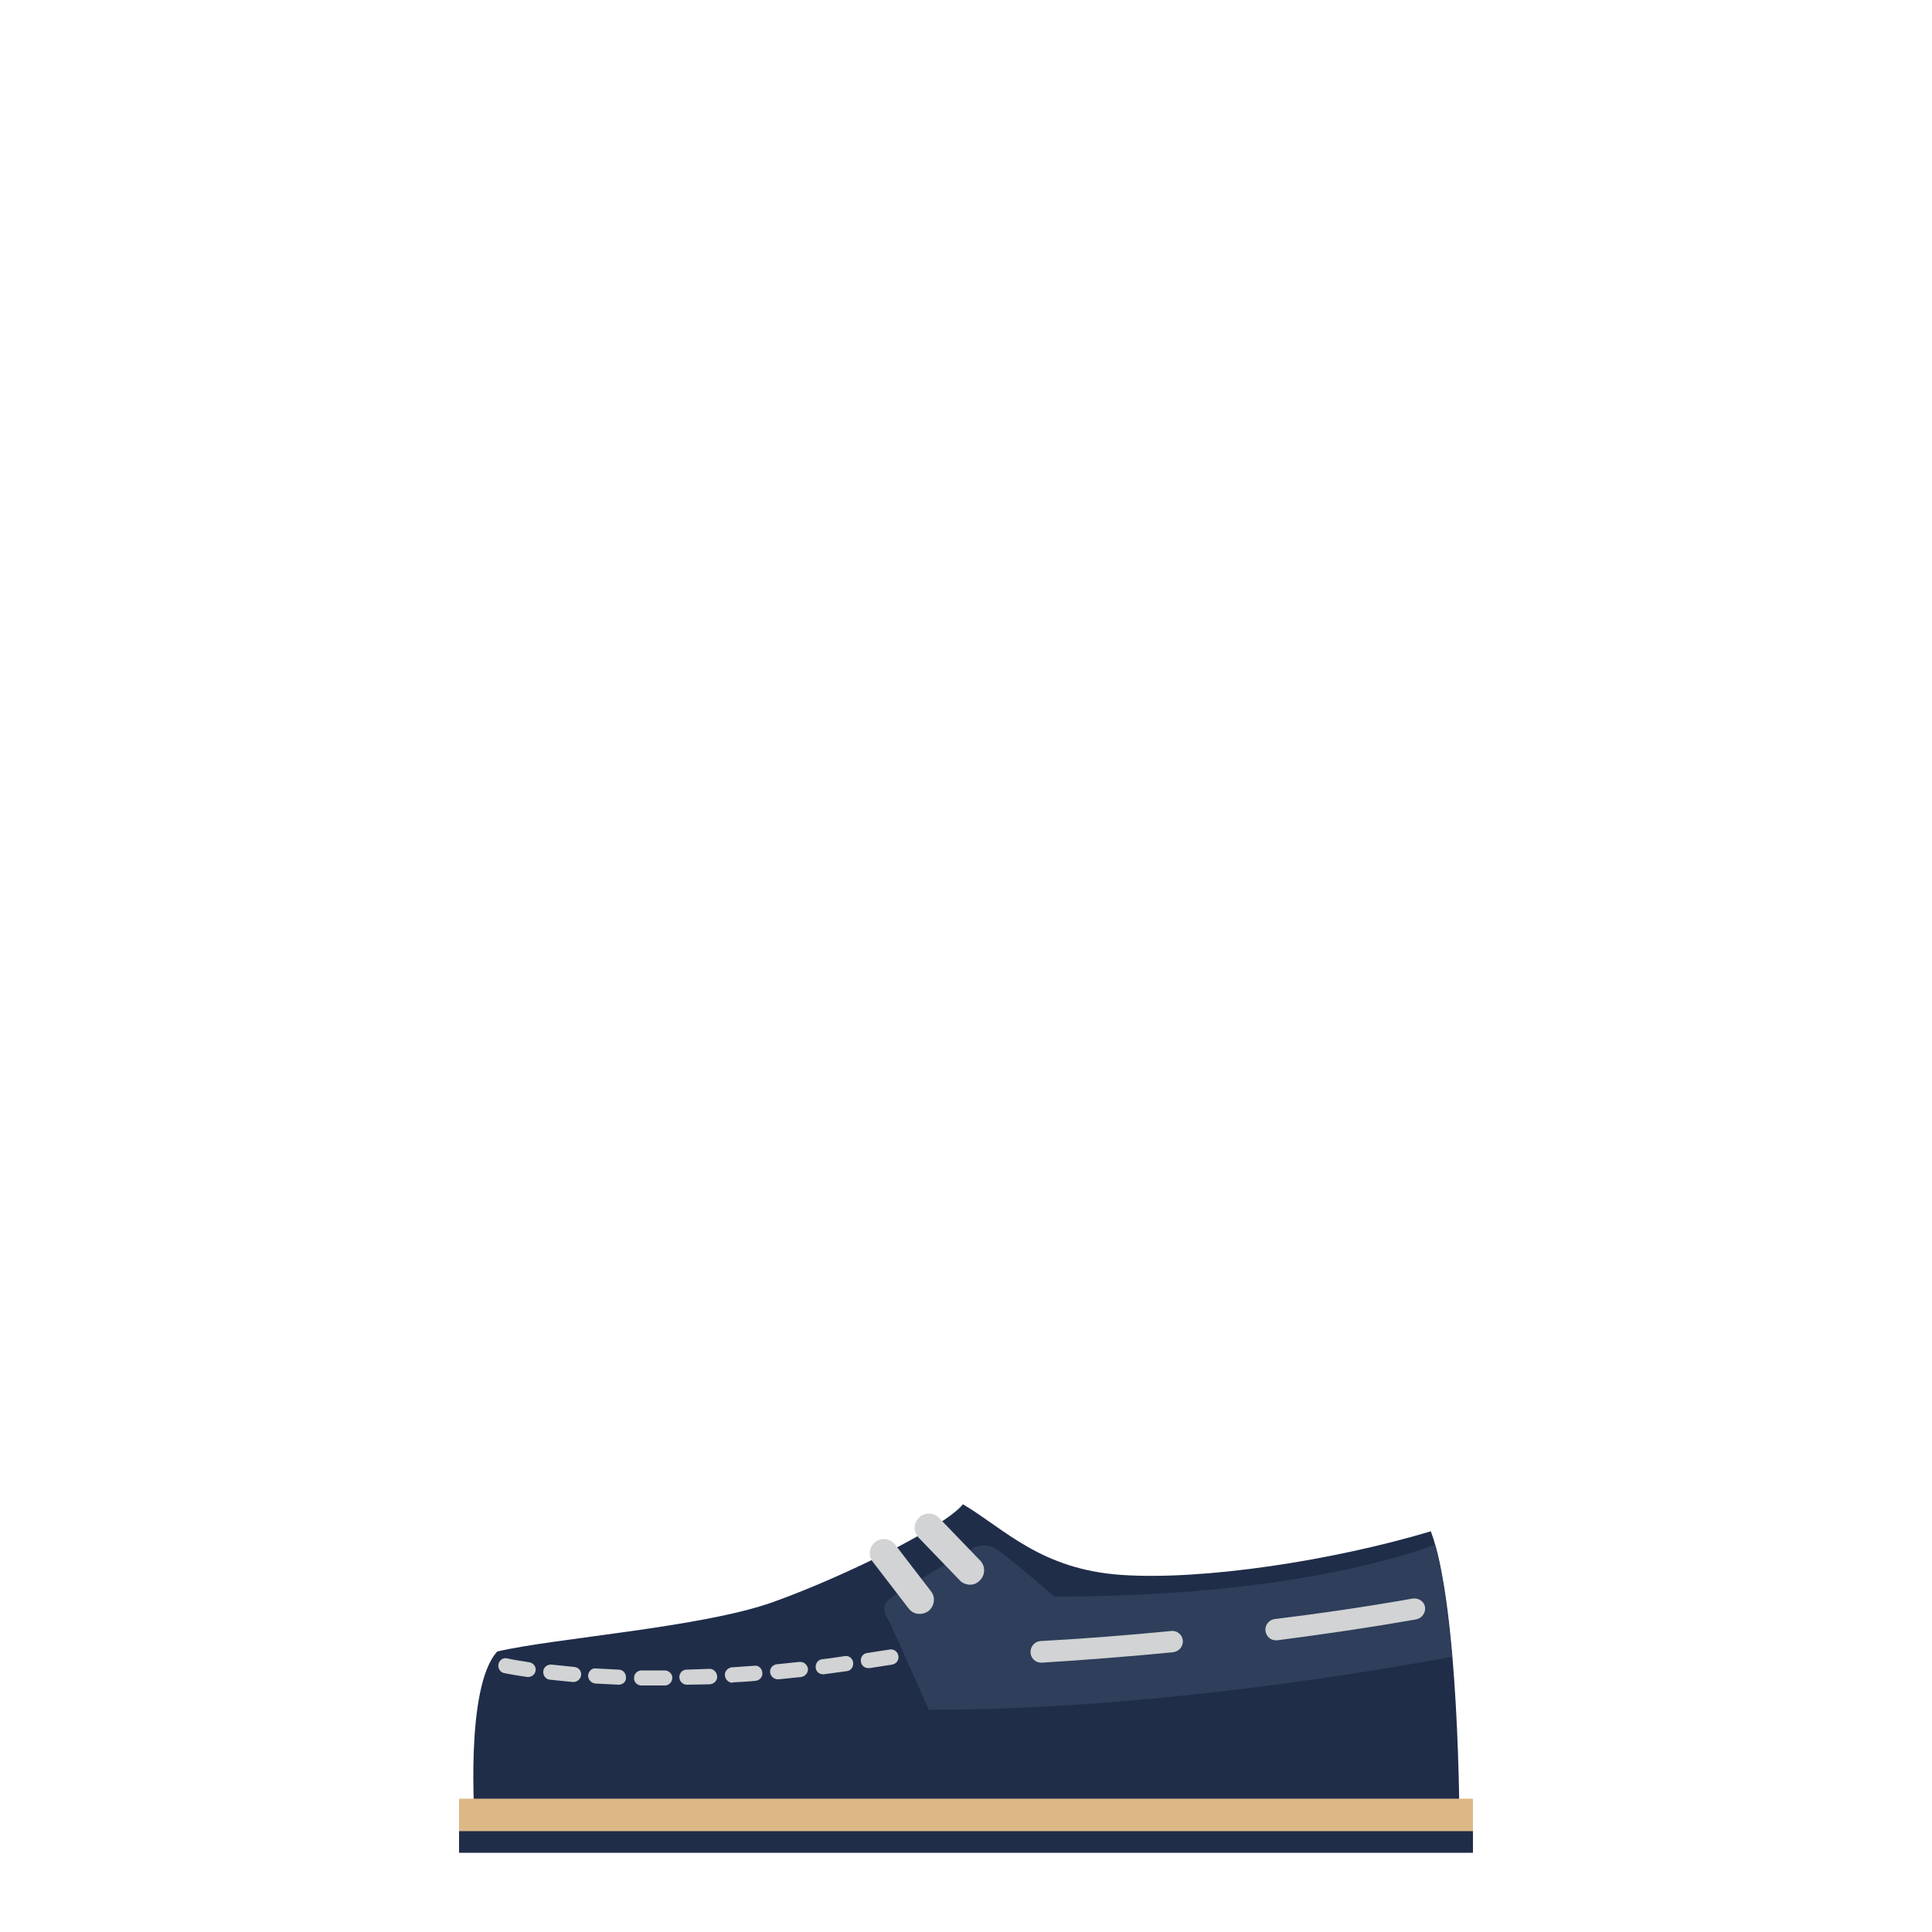 <?xml version="1.0" encoding="utf-8"?>
<!-- Generator: Adobe Illustrator 18.0.0, SVG Export Plug-In . SVG Version: 6.00 Build 0)  -->
<!DOCTYPE svg PUBLIC "-//W3C//DTD SVG 1.1//EN" "http://www.w3.org/Graphics/SVG/1.1/DTD/svg11.dtd">
<svg version="1.1" id="content" xmlns="http://www.w3.org/2000/svg" xmlns:xlink="http://www.w3.org/1999/xlink" x="0px" y="0px"
	 width="500px" height="500px" viewBox="0 0 500 500" enable-background="new 0 0 500 500" xml:space="preserve">
<rect id="position" display="none" fill="none" stroke="#000000" width="500" height="500"/>
<g id="bounds" display="none">
	<rect x="0.2" y="80.2" display="inline" fill="none" stroke="#EAEAEA" stroke-miterlimit="10" width="499.5" height="499.5"/>
</g>
<g id="shoes">
	<path fill="#202D49" d="M290.4,407.6c-21.1-1.4-30.5-12-41.2-18.3c-4.6,5.8-30.7,18.7-49.1,25.3c-18.4,6.6-56.4,9.3-71.4,12.8
		c-8.5,9.2-5.8,44.6-5.8,44.6h254.8c0,0,0-56-7.4-75.7C344.9,403.9,311.5,409,290.4,407.6z"/>
	<rect x="118.8" y="465.5" fill="#DDB887" width="262.4" height="11"/>
	<rect x="118.8" y="473.9" fill="#202D49" width="262.4" height="5.6"/>
	<path fill="#2E3E5B" d="M251.2,401c0,0-18,10.5-21,12.8c-3,2.2,0,5.9,0,5.9l10.2,22.8c59.5,0,119.1-10.8,135.4-13.7
		c-0.9-9.9-2.5-22.8-4.4-29c-23.9,8.5-58.3,13.4-98.5,13.4c0,0-11.3-9.8-14.9-12.2C254.5,398.6,251.2,401,251.2,401z"/>
	<path fill="#D1D3D4" d="M303.1,422.1c-11.3,1.1-22.7,2-33.8,2.6c-1.5,0.1-2.7,1.4-2.6,3c0.1,1.5,1.3,2.6,2.8,2.6c0.1,0,0.1,0,0.1,0
		c11.2-0.7,22.7-1.6,34-2.7c1.5-0.2,2.7-1.5,2.5-3.1C306,423.1,304.6,421.9,303.1,422.1z"/>
	<path fill="#D1D3D4" d="M365.6,413.7c-11.3,2-23.4,3.8-35.7,5.3c-1.5,0.2-2.6,1.6-2.4,3.1c0.2,1.4,1.4,2.5,2.8,2.4
		c0.1,0,0.2,0,0.3,0c12.4-1.6,24.5-3.4,35.9-5.4c1.5-0.3,2.5-1.7,2.3-3.2C368.6,414.5,367.2,413.5,365.6,413.7z"/>
	<path fill="#D1D3D4" d="M243.1,392.9c-1.4-1.5-3.7-1.6-5.2-0.2c-1.5,1.4-1.6,3.7-0.2,5.2l10.6,11c0.6,0.7,1.5,1.1,2.4,1.2
		c1,0.1,2-0.2,2.8-1c1.5-1.4,1.6-3.7,0.2-5.2L243.1,392.9z"/>
	<path fill="#D1D3D4" d="M231.7,399.8c-1.2-1.6-3.5-2-5.1-0.8c-1.6,1.2-2,3.5-0.8,5.1l9.3,12.1c0.6,0.8,1.4,1.3,2.2,1.4
		c1,0.2,2,0,2.9-0.6c1.6-1.2,2-3.5,0.8-5.1L231.7,399.8z"/>
	<path fill="#D1D3D4" d="M169.4,436.2l-3.4,0c-1.1,0-2-0.9-1.9-2c0-1.1,0.9-1.9,2-1.9c0,0,0,0,0,0l3.4,0l2.5,0c0,0,0,0,0,0
		c1.1,0,2,0.9,2,1.9c0,1.1-0.9,2-1.9,2L169.4,436.2L169.4,436.2z M177.8,436c-1.1,0-1.9-0.8-2-1.9c0-1.1,0.8-2,1.9-2
		c1.9-0.1,3.8-0.1,5.8-0.2c1.1-0.1,2,0.8,2.1,1.9c0.1,1.1-0.8,2-1.9,2.1C181.7,435.9,179.8,436,177.8,436
		C177.8,436,177.8,436,177.8,436L177.8,436z M160.1,436C160.1,436,160.1,436,160.1,436c-2.1-0.1-4.1-0.2-6-0.3
		c-1.1-0.1-1.9-1-1.9-2.1c0.1-1.1,1-2,2.1-1.8c1.8,0.1,3.8,0.2,5.8,0.3c1.1,0,1.9,0.9,1.9,2C162.1,435.2,161.2,436,160.1,436
		L160.1,436z M189.6,435.5c-1,0-1.9-0.8-2-1.9c-0.1-1.1,0.8-2,1.8-2.1c1.9-0.1,3.9-0.3,5.8-0.4c1.1-0.2,2,0.7,2.1,1.8
		c0.1,1.1-0.7,2-1.8,2.1c-2,0.2-4,0.3-5.9,0.4C189.7,435.5,189.6,435.5,189.6,435.5L189.6,435.5z M148.4,435.3c-0.1,0-0.1,0-0.2,0
		c-2.1-0.2-4.1-0.4-5.9-0.6c-1.1-0.1-1.8-1.1-1.7-2.2c0.1-1.1,1.1-1.8,2.2-1.7c1.8,0.2,3.7,0.4,5.8,0.6c1.1,0.1,1.9,1,1.8,2.1
		C150.3,434.5,149.4,435.3,148.4,435.3L148.4,435.3z M201.3,434.6c-1,0-1.9-0.8-2-1.8c-0.1-1.1,0.7-2,1.8-2.1
		c1.9-0.2,3.9-0.4,5.8-0.6c1.1-0.1,2,0.7,2.2,1.7c0.1,1.1-0.7,2-1.7,2.2c-2,0.2-4,0.4-5.9,0.6C201.4,434.6,201.4,434.6,201.3,434.6
		L201.3,434.6z M136.7,434c-0.1,0-0.2,0-0.3,0c-2.6-0.4-4.5-0.7-5.9-1c-1.1-0.2-1.7-1.3-1.5-2.3c0.2-1.1,1.3-1.8,2.3-1.5
		c1.3,0.3,3.2,0.6,5.7,1c1.1,0.2,1.8,1.2,1.6,2.2C138.5,433.3,137.6,434,136.7,434L136.7,434z M213,433.3c-1,0-1.8-0.7-1.9-1.7
		c-0.1-1.1,0.6-2.1,1.7-2.2c1.9-0.2,3.8-0.5,5.8-0.8c1.1-0.2,2.1,0.6,2.2,1.7c0.1,1.1-0.6,2.1-1.7,2.2c-2,0.3-3.9,0.5-5.9,0.8
		C213.2,433.3,213.1,433.3,213,433.3L213,433.3z M224.7,431.7c-1,0-1.8-0.7-1.9-1.7c-0.2-1.1,0.6-2.1,1.6-2.2
		c1.9-0.3,3.8-0.6,5.8-0.9c1.1-0.2,2.1,0.5,2.3,1.6c0.2,1.1-0.5,2.1-1.6,2.3c-2,0.3-3.9,0.6-5.8,0.9
		C224.9,431.7,224.8,431.7,224.7,431.7L224.7,431.7z"/>
</g>
</svg>
